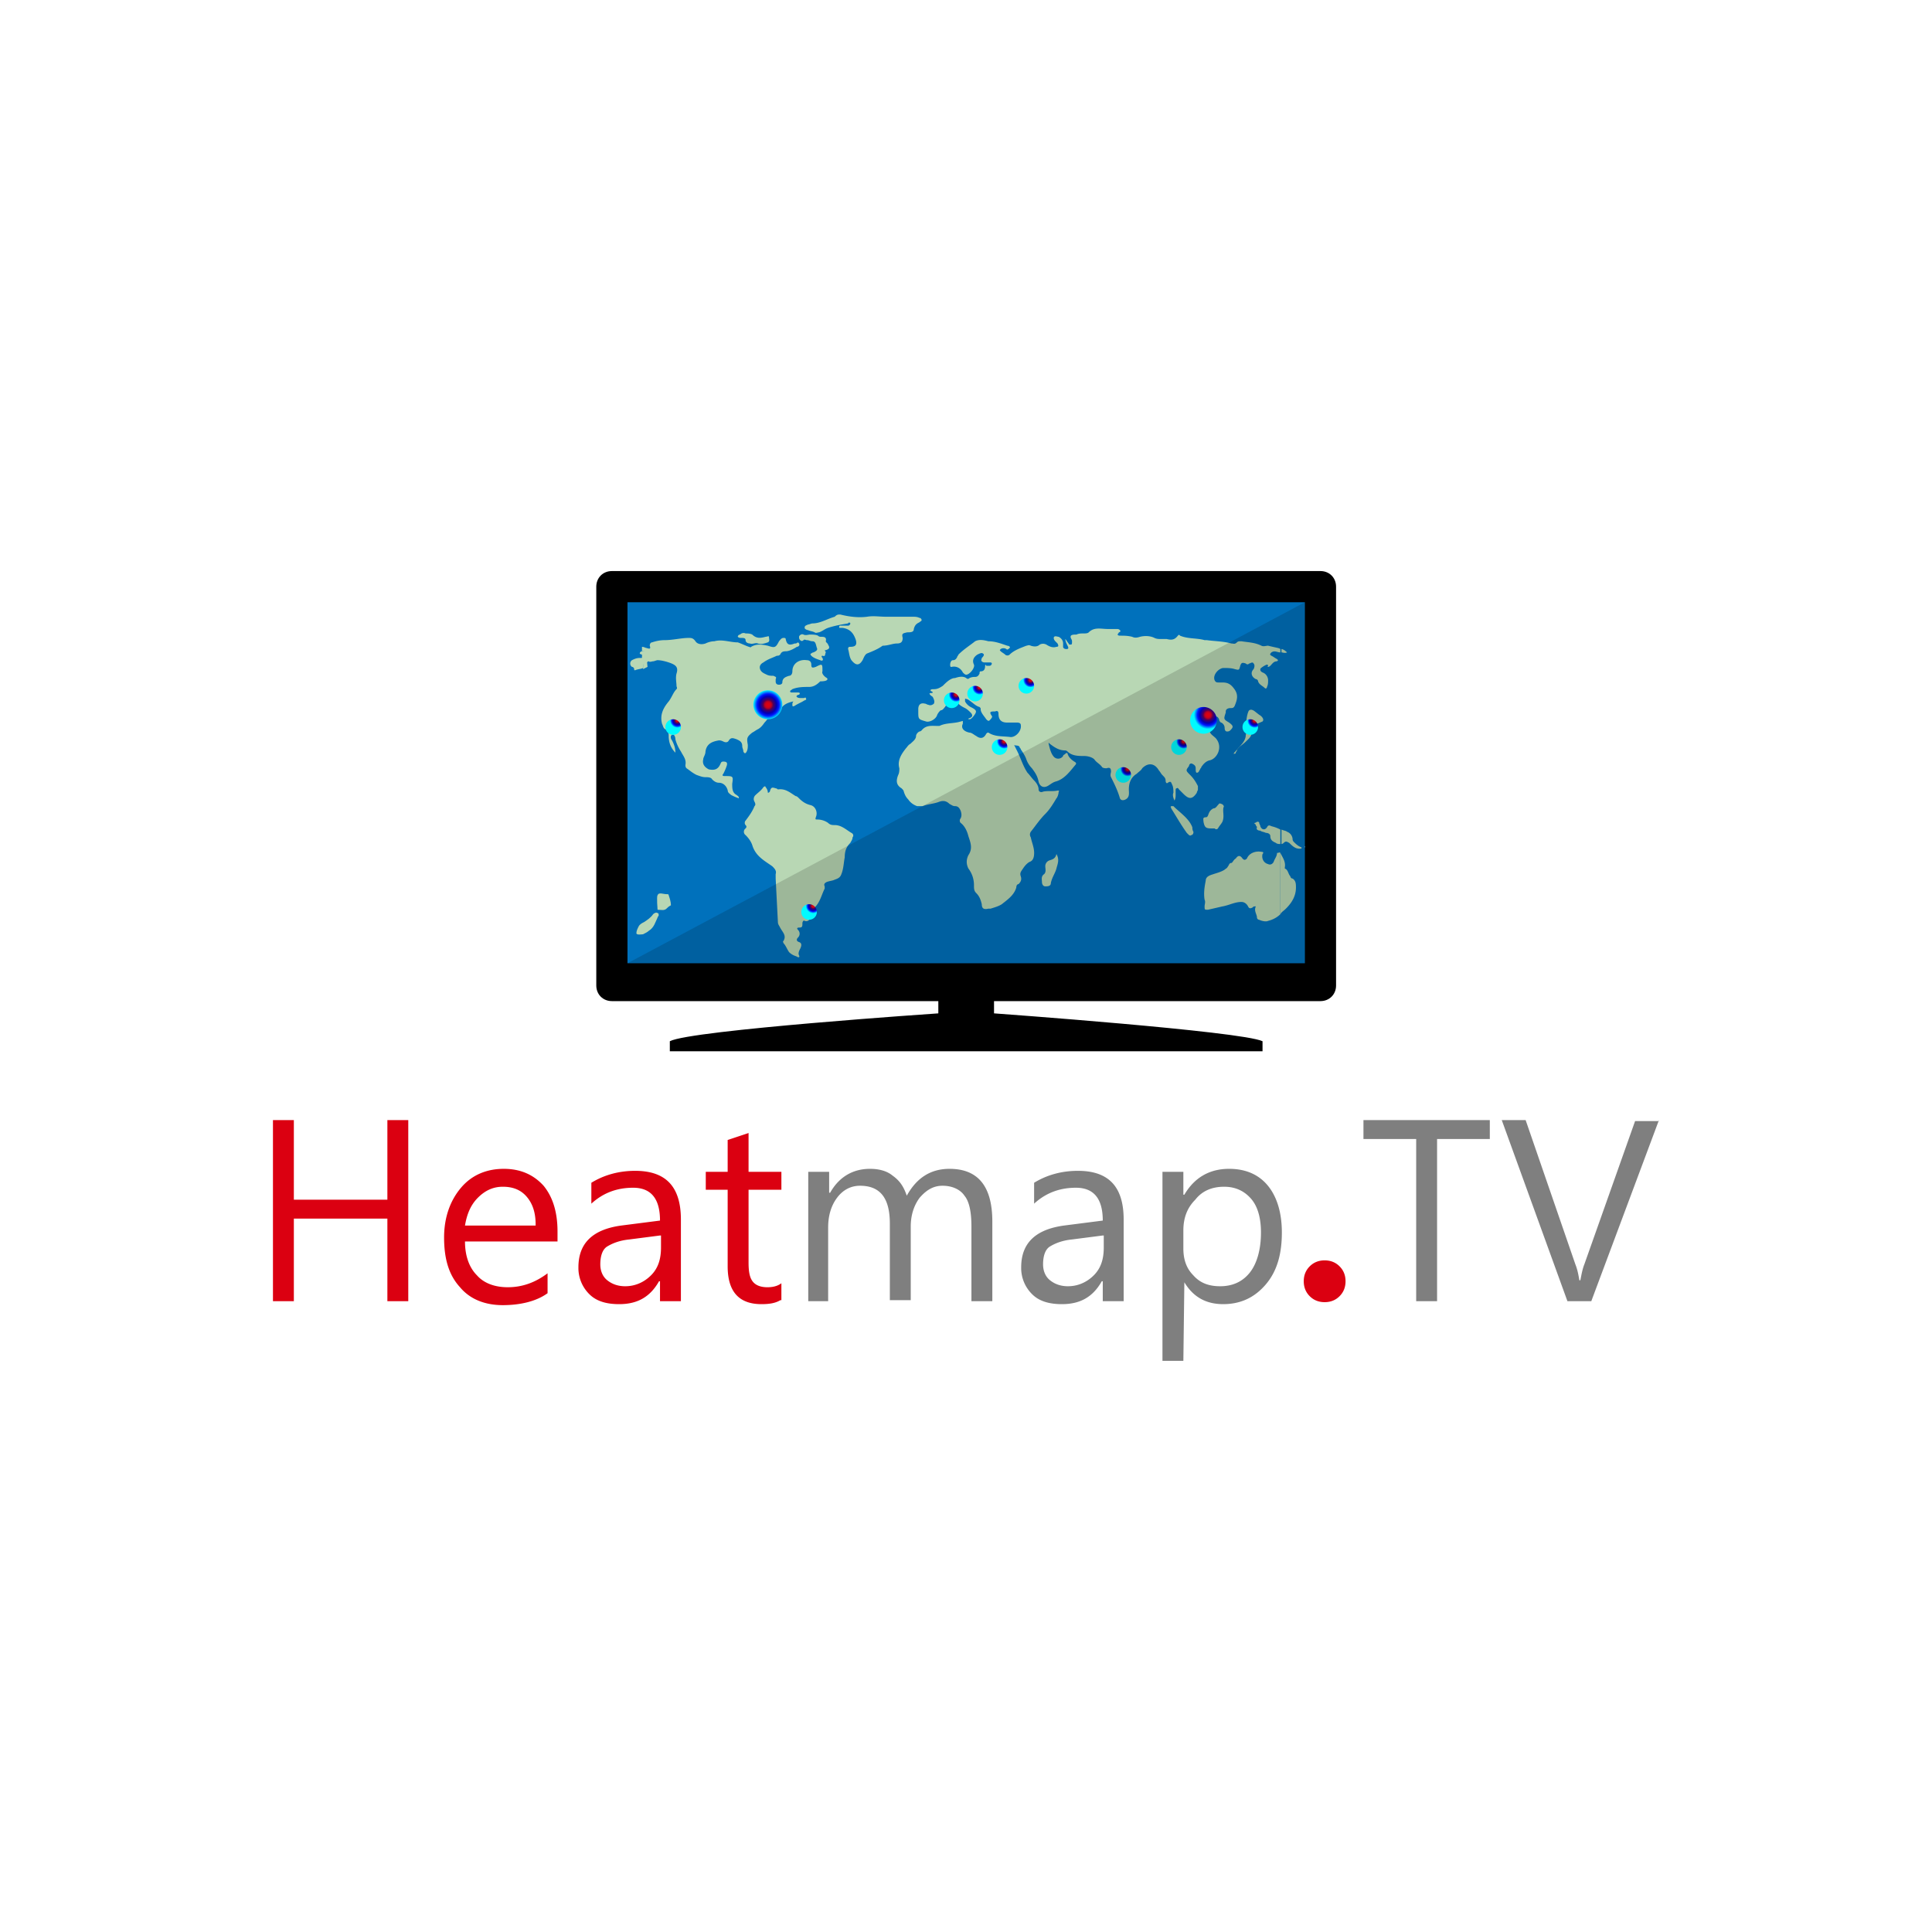 <svg xmlns="http://www.w3.org/2000/svg" viewBox="0 0 120 60" height="1em" width="1em">
  <radialGradient cx="92.152" cy="1332.497" r="1.313" gradientTransform="matrix(1,0,0,-1,0,1366)" gradientUnits="userSpaceOnUse">
    <stop offset=".035" stop-color="#db0011"/>
    <stop offset=".111" stop-color="#d80012"/>
    <stop offset=".162" stop-color="#cf0017"/>
    <stop offset=".207" stop-color="#c0001e"/>
    <stop offset=".247" stop-color="#aa0028"/>
    <stop offset=".285" stop-color="#8e0036"/>
    <stop offset=".321" stop-color="#6c0046"/>
    <stop offset=".339" stop-color="#570050"/>
    <stop offset=".58" stop-color="#0000b3"/>
    <stop offset=".748" stop-color="#0015ff"/>
    <stop offset="1" stop-color="#00faff"/>
  </radialGradient>
  <radialGradient cx="126.194" cy="1358.105" r=".657" gradientTransform="matrix(0.999,-0.055,-0.055,-0.999,59.683,1395.512)" gradientUnits="userSpaceOnUse">
    <stop offset=".035" stop-color="#db0011"/>
    <stop offset=".111" stop-color="#d80012"/>
    <stop offset=".162" stop-color="#cf0017"/>
    <stop offset=".207" stop-color="#c0001e"/>
    <stop offset=".247" stop-color="#aa0028"/>
    <stop offset=".285" stop-color="#8e0036"/>
    <stop offset=".321" stop-color="#6c0046"/>
    <stop offset=".339" stop-color="#570050"/>
    <stop offset=".58" stop-color="#0000b3"/>
    <stop offset=".748" stop-color="#0015ff"/>
    <stop offset="1" stop-color="#00faff"/>
  </radialGradient>
  <radialGradient cx="98.961" cy="1356.633" r=".657" gradientTransform="matrix(0.999,-0.055,-0.055,-0.999,59.683,1395.512)" gradientUnits="userSpaceOnUse">
    <stop offset=".035" stop-color="#db0011"/>
    <stop offset=".111" stop-color="#d80012"/>
    <stop offset=".162" stop-color="#cf0017"/>
    <stop offset=".207" stop-color="#c0001e"/>
    <stop offset=".247" stop-color="#aa0028"/>
    <stop offset=".285" stop-color="#8e0036"/>
    <stop offset=".321" stop-color="#6c0046"/>
    <stop offset=".339" stop-color="#570050"/>
    <stop offset=".58" stop-color="#0000b3"/>
    <stop offset=".748" stop-color="#0015ff"/>
    <stop offset="1" stop-color="#00faff"/>
  </radialGradient>
  <radialGradient cx="139.064" cy="1350.059" r=".657" gradientTransform="matrix(0.999,-0.055,-0.055,-0.999,59.683,1395.512)" gradientUnits="userSpaceOnUse">
    <stop offset=".035" stop-color="#db0011"/>
    <stop offset=".111" stop-color="#d80012"/>
    <stop offset=".162" stop-color="#cf0017"/>
    <stop offset=".207" stop-color="#c0001e"/>
    <stop offset=".247" stop-color="#aa0028"/>
    <stop offset=".285" stop-color="#8e0036"/>
    <stop offset=".321" stop-color="#6c0046"/>
    <stop offset=".339" stop-color="#570050"/>
    <stop offset=".58" stop-color="#0000b3"/>
    <stop offset=".748" stop-color="#0015ff"/>
    <stop offset="1" stop-color="#00faff"/>
  </radialGradient>
  <radialGradient cx="144.21" cy="1352.26" r=".657" gradientTransform="matrix(0.999,-0.055,-0.055,-0.999,59.683,1395.512)" gradientUnits="userSpaceOnUse">
    <stop offset=".035" stop-color="#db0011"/>
    <stop offset=".111" stop-color="#d80012"/>
    <stop offset=".162" stop-color="#cf0017"/>
    <stop offset=".207" stop-color="#c0001e"/>
    <stop offset=".247" stop-color="#aa0028"/>
    <stop offset=".285" stop-color="#8e0036"/>
    <stop offset=".321" stop-color="#6c0046"/>
    <stop offset=".339" stop-color="#570050"/>
    <stop offset=".58" stop-color="#0000b3"/>
    <stop offset=".748" stop-color="#0015ff"/>
    <stop offset="1" stop-color="#00faff"/>
  </radialGradient>
  <radialGradient cx="110.211" cy="1339.342" r=".657" gradientTransform="matrix(0.999,-0.055,-0.055,-0.999,59.683,1395.512)" gradientUnits="userSpaceOnUse">
    <stop offset=".035" stop-color="#db0011"/>
    <stop offset=".111" stop-color="#d80012"/>
    <stop offset=".162" stop-color="#cf0017"/>
    <stop offset=".207" stop-color="#c0001e"/>
    <stop offset=".247" stop-color="#aa0028"/>
    <stop offset=".285" stop-color="#8e0036"/>
    <stop offset=".321" stop-color="#6c0046"/>
    <stop offset=".339" stop-color="#570050"/>
    <stop offset=".58" stop-color="#0000b3"/>
    <stop offset=".748" stop-color="#0015ff"/>
    <stop offset="1" stop-color="#00faff"/>
  </radialGradient>
  <radialGradient cx="128.135" cy="1353.147" r=".657" gradientTransform="matrix(0.999,-0.055,-0.055,-0.999,59.683,1395.512)" gradientUnits="userSpaceOnUse">
    <stop offset=".035" stop-color="#db0011"/>
    <stop offset=".111" stop-color="#d80012"/>
    <stop offset=".162" stop-color="#cf0017"/>
    <stop offset=".207" stop-color="#c0001e"/>
    <stop offset=".247" stop-color="#aa0028"/>
    <stop offset=".285" stop-color="#8e0036"/>
    <stop offset=".321" stop-color="#6c0046"/>
    <stop offset=".339" stop-color="#570050"/>
    <stop offset=".58" stop-color="#0000b3"/>
    <stop offset=".748" stop-color="#0015ff"/>
    <stop offset="1" stop-color="#00faff"/>
  </radialGradient>
  <radialGradient cx="124.062" cy="1357.576" r=".657" gradientTransform="matrix(0.999,-0.055,-0.055,-0.999,59.683,1395.512)" gradientUnits="userSpaceOnUse">
    <stop offset=".035" stop-color="#db0011"/>
    <stop offset=".111" stop-color="#d80012"/>
    <stop offset=".162" stop-color="#cf0017"/>
    <stop offset=".207" stop-color="#c0001e"/>
    <stop offset=".247" stop-color="#aa0028"/>
    <stop offset=".285" stop-color="#8e0036"/>
    <stop offset=".321" stop-color="#6c0046"/>
    <stop offset=".339" stop-color="#570050"/>
    <stop offset=".58" stop-color="#0000b3"/>
    <stop offset=".748" stop-color="#0015ff"/>
    <stop offset="1" stop-color="#00faff"/>
  </radialGradient>
  <radialGradient cx="130.794" cy="1358.508" r=".657" gradientTransform="matrix(0.999,-0.055,-0.055,-0.999,59.683,1395.512)" gradientUnits="userSpaceOnUse">
    <stop offset=".035" stop-color="#db0011"/>
    <stop offset=".111" stop-color="#d80012"/>
    <stop offset=".162" stop-color="#cf0017"/>
    <stop offset=".207" stop-color="#c0001e"/>
    <stop offset=".247" stop-color="#aa0028"/>
    <stop offset=".285" stop-color="#8e0036"/>
    <stop offset=".321" stop-color="#6c0046"/>
    <stop offset=".339" stop-color="#570050"/>
    <stop offset=".58" stop-color="#0000b3"/>
    <stop offset=".748" stop-color="#0015ff"/>
    <stop offset="1" stop-color="#00faff"/>
  </radialGradient>
  <radialGradient cx="150.673" cy="1353.775" r=".657" gradientTransform="matrix(0.999,-0.055,-0.055,-0.999,59.683,1395.512)" gradientUnits="userSpaceOnUse">
    <stop offset=".035" stop-color="#db0011"/>
    <stop offset=".111" stop-color="#d80012"/>
    <stop offset=".162" stop-color="#cf0017"/>
    <stop offset=".207" stop-color="#c0001e"/>
    <stop offset=".247" stop-color="#aa0028"/>
    <stop offset=".285" stop-color="#8e0036"/>
    <stop offset=".321" stop-color="#6c0046"/>
    <stop offset=".339" stop-color="#570050"/>
    <stop offset=".58" stop-color="#0000b3"/>
    <stop offset=".748" stop-color="#0015ff"/>
    <stop offset="1" stop-color="#00faff"/>
  </radialGradient>
  <radialGradient cx="146.522" cy="1354.508" r="1.261" gradientTransform="matrix(0.999,-0.055,-0.055,-0.999,59.683,1395.512)" gradientUnits="userSpaceOnUse">
    <stop offset=".035" stop-color="#db0011"/>
    <stop offset=".111" stop-color="#d80012"/>
    <stop offset=".162" stop-color="#cf0017"/>
    <stop offset=".207" stop-color="#c0001e"/>
    <stop offset=".247" stop-color="#aa0028"/>
    <stop offset=".285" stop-color="#8e0036"/>
    <stop offset=".321" stop-color="#6c0046"/>
    <stop offset=".339" stop-color="#570050"/>
    <stop offset=".58" stop-color="#0000b3"/>
    <stop offset=".748" stop-color="#0015ff"/>
    <stop offset="1" stop-color="#00faff"/>
  </radialGradient>
  <radialGradient cx="306.22" cy="1332.497" r="1.313" gradientTransform="matrix(1,0,0,-1,0,1366)" gradientUnits="userSpaceOnUse">
    <stop offset=".035" stop-color="#db0011"/>
    <stop offset=".111" stop-color="#d80012"/>
    <stop offset=".162" stop-color="#cf0017"/>
    <stop offset=".207" stop-color="#c0001e"/>
    <stop offset=".247" stop-color="#aa0028"/>
    <stop offset=".285" stop-color="#8e0036"/>
    <stop offset=".321" stop-color="#6c0046"/>
    <stop offset=".339" stop-color="#570050"/>
    <stop offset=".58" stop-color="#0000b3"/>
    <stop offset=".748" stop-color="#0015ff"/>
    <stop offset="1" stop-color="#00faff"/>
  </radialGradient>
  <radialGradient cx="339.931" cy="1346.291" r=".657" gradientTransform="matrix(0.999,-0.055,-0.055,-0.999,59.683,1395.512)" gradientUnits="userSpaceOnUse">
    <stop offset=".035" stop-color="#db0011"/>
    <stop offset=".111" stop-color="#d80012"/>
    <stop offset=".162" stop-color="#cf0017"/>
    <stop offset=".207" stop-color="#c0001e"/>
    <stop offset=".247" stop-color="#aa0028"/>
    <stop offset=".285" stop-color="#8e0036"/>
    <stop offset=".321" stop-color="#6c0046"/>
    <stop offset=".339" stop-color="#570050"/>
    <stop offset=".58" stop-color="#0000b3"/>
    <stop offset=".748" stop-color="#0015ff"/>
    <stop offset="1" stop-color="#00faff"/>
  </radialGradient>
  <radialGradient cx="312.698" cy="1344.819" r=".657" gradientTransform="matrix(0.999,-0.055,-0.055,-0.999,59.683,1395.512)" gradientUnits="userSpaceOnUse">
    <stop offset=".035" stop-color="#db0011"/>
    <stop offset=".111" stop-color="#d80012"/>
    <stop offset=".162" stop-color="#cf0017"/>
    <stop offset=".207" stop-color="#c0001e"/>
    <stop offset=".247" stop-color="#aa0028"/>
    <stop offset=".285" stop-color="#8e0036"/>
    <stop offset=".321" stop-color="#6c0046"/>
    <stop offset=".339" stop-color="#570050"/>
    <stop offset=".58" stop-color="#0000b3"/>
    <stop offset=".748" stop-color="#0015ff"/>
    <stop offset="1" stop-color="#00faff"/>
  </radialGradient>
  <radialGradient cx="352.801" cy="1338.245" r=".657" gradientTransform="matrix(0.999,-0.055,-0.055,-0.999,59.683,1395.512)" gradientUnits="userSpaceOnUse">
    <stop offset=".035" stop-color="#db0011"/>
    <stop offset=".111" stop-color="#d80012"/>
    <stop offset=".162" stop-color="#cf0017"/>
    <stop offset=".207" stop-color="#c0001e"/>
    <stop offset=".247" stop-color="#aa0028"/>
    <stop offset=".285" stop-color="#8e0036"/>
    <stop offset=".321" stop-color="#6c0046"/>
    <stop offset=".339" stop-color="#570050"/>
    <stop offset=".58" stop-color="#0000b3"/>
    <stop offset=".748" stop-color="#0015ff"/>
    <stop offset="1" stop-color="#00faff"/>
  </radialGradient>
  <radialGradient cx="357.947" cy="1340.446" r=".657" gradientTransform="matrix(0.999,-0.055,-0.055,-0.999,59.683,1395.512)" gradientUnits="userSpaceOnUse">
    <stop offset=".035" stop-color="#db0011"/>
    <stop offset=".111" stop-color="#d80012"/>
    <stop offset=".162" stop-color="#cf0017"/>
    <stop offset=".207" stop-color="#c0001e"/>
    <stop offset=".247" stop-color="#aa0028"/>
    <stop offset=".285" stop-color="#8e0036"/>
    <stop offset=".321" stop-color="#6c0046"/>
    <stop offset=".339" stop-color="#570050"/>
    <stop offset=".58" stop-color="#0000b3"/>
    <stop offset=".748" stop-color="#0015ff"/>
    <stop offset="1" stop-color="#00faff"/>
  </radialGradient>
  <radialGradient cx="323.947" cy="1327.527" r=".657" gradientTransform="matrix(0.999,-0.055,-0.055,-0.999,59.683,1395.512)" gradientUnits="userSpaceOnUse">
    <stop offset=".035" stop-color="#db0011"/>
    <stop offset=".111" stop-color="#d80012"/>
    <stop offset=".162" stop-color="#cf0017"/>
    <stop offset=".207" stop-color="#c0001e"/>
    <stop offset=".247" stop-color="#aa0028"/>
    <stop offset=".285" stop-color="#8e0036"/>
    <stop offset=".321" stop-color="#6c0046"/>
    <stop offset=".339" stop-color="#570050"/>
    <stop offset=".58" stop-color="#0000b3"/>
    <stop offset=".748" stop-color="#0015ff"/>
    <stop offset="1" stop-color="#00faff"/>
  </radialGradient>
  <radialGradient cx="341.872" cy="1341.333" r=".657" gradientTransform="matrix(0.999,-0.055,-0.055,-0.999,59.683,1395.512)" gradientUnits="userSpaceOnUse">
    <stop offset=".035" stop-color="#db0011"/>
    <stop offset=".111" stop-color="#d80012"/>
    <stop offset=".162" stop-color="#cf0017"/>
    <stop offset=".207" stop-color="#c0001e"/>
    <stop offset=".247" stop-color="#aa0028"/>
    <stop offset=".285" stop-color="#8e0036"/>
    <stop offset=".321" stop-color="#6c0046"/>
    <stop offset=".339" stop-color="#570050"/>
    <stop offset=".58" stop-color="#0000b3"/>
    <stop offset=".748" stop-color="#0015ff"/>
    <stop offset="1" stop-color="#00faff"/>
  </radialGradient>
  <radialGradient cx="337.799" cy="1345.762" r=".657" gradientTransform="matrix(0.999,-0.055,-0.055,-0.999,59.683,1395.512)" gradientUnits="userSpaceOnUse">
    <stop offset=".035" stop-color="#db0011"/>
    <stop offset=".111" stop-color="#d80012"/>
    <stop offset=".162" stop-color="#cf0017"/>
    <stop offset=".207" stop-color="#c0001e"/>
    <stop offset=".247" stop-color="#aa0028"/>
    <stop offset=".285" stop-color="#8e0036"/>
    <stop offset=".321" stop-color="#6c0046"/>
    <stop offset=".339" stop-color="#570050"/>
    <stop offset=".58" stop-color="#0000b3"/>
    <stop offset=".748" stop-color="#0015ff"/>
    <stop offset="1" stop-color="#00faff"/>
  </radialGradient>
  <radialGradient cx="344.531" cy="1346.693" r=".657" gradientTransform="matrix(0.999,-0.055,-0.055,-0.999,59.683,1395.512)" gradientUnits="userSpaceOnUse">
    <stop offset=".035" stop-color="#db0011"/>
    <stop offset=".111" stop-color="#d80012"/>
    <stop offset=".162" stop-color="#cf0017"/>
    <stop offset=".207" stop-color="#c0001e"/>
    <stop offset=".247" stop-color="#aa0028"/>
    <stop offset=".285" stop-color="#8e0036"/>
    <stop offset=".321" stop-color="#6c0046"/>
    <stop offset=".339" stop-color="#570050"/>
    <stop offset=".58" stop-color="#0000b3"/>
    <stop offset=".748" stop-color="#0015ff"/>
    <stop offset="1" stop-color="#00faff"/>
  </radialGradient>
  <radialGradient cx="364.41" cy="1341.961" r=".657" gradientTransform="matrix(0.999,-0.055,-0.055,-0.999,59.683,1395.512)" gradientUnits="userSpaceOnUse">
    <stop offset=".035" stop-color="#db0011"/>
    <stop offset=".111" stop-color="#d80012"/>
    <stop offset=".162" stop-color="#cf0017"/>
    <stop offset=".207" stop-color="#c0001e"/>
    <stop offset=".247" stop-color="#aa0028"/>
    <stop offset=".285" stop-color="#8e0036"/>
    <stop offset=".321" stop-color="#6c0046"/>
    <stop offset=".339" stop-color="#570050"/>
    <stop offset=".58" stop-color="#0000b3"/>
    <stop offset=".748" stop-color="#0015ff"/>
    <stop offset="1" stop-color="#00faff"/>
  </radialGradient>
  <radialGradient cx="360.259" cy="1342.694" r="1.261" gradientTransform="matrix(0.999,-0.055,-0.055,-0.999,59.683,1395.512)" gradientUnits="userSpaceOnUse">
    <stop offset=".035" stop-color="#db0011"/>
    <stop offset=".111" stop-color="#d80012"/>
    <stop offset=".162" stop-color="#cf0017"/>
    <stop offset=".207" stop-color="#c0001e"/>
    <stop offset=".247" stop-color="#aa0028"/>
    <stop offset=".285" stop-color="#8e0036"/>
    <stop offset=".321" stop-color="#6c0046"/>
    <stop offset=".339" stop-color="#570050"/>
    <stop offset=".58" stop-color="#0000b3"/>
    <stop offset=".748" stop-color="#0015ff"/>
    <stop offset="1" stop-color="#00faff"/>
  </radialGradient>
  <radialGradient cx="99.186" cy="1214.971" r="1.313" gradientTransform="matrix(1,0,0,-1,0,1366)" gradientUnits="userSpaceOnUse">
    <stop offset=".035" stop-color="#db0011"/>
    <stop offset=".111" stop-color="#d80012"/>
    <stop offset=".162" stop-color="#cf0017"/>
    <stop offset=".207" stop-color="#c0001e"/>
    <stop offset=".247" stop-color="#aa0028"/>
    <stop offset=".285" stop-color="#8e0036"/>
    <stop offset=".321" stop-color="#6c0046"/>
    <stop offset=".339" stop-color="#570050"/>
    <stop offset=".58" stop-color="#0000b3"/>
    <stop offset=".748" stop-color="#0015ff"/>
    <stop offset="1" stop-color="#00faff"/>
  </radialGradient>
  <radialGradient cx="126.731" cy="1240.373" r=".657" gradientTransform="matrix(0.999,-0.055,-0.055,-0.999,59.683,1395.512)" gradientUnits="userSpaceOnUse">
    <stop offset=".035" stop-color="#db0011"/>
    <stop offset=".111" stop-color="#d80012"/>
    <stop offset=".162" stop-color="#cf0017"/>
    <stop offset=".207" stop-color="#c0001e"/>
    <stop offset=".247" stop-color="#aa0028"/>
    <stop offset=".285" stop-color="#8e0036"/>
    <stop offset=".321" stop-color="#6c0046"/>
    <stop offset=".339" stop-color="#570050"/>
    <stop offset=".58" stop-color="#0000b3"/>
    <stop offset=".748" stop-color="#0015ff"/>
    <stop offset="1" stop-color="#00faff"/>
  </radialGradient>
  <radialGradient cx="99.498" cy="1238.901" r=".657" gradientTransform="matrix(0.999,-0.055,-0.055,-0.999,59.683,1395.512)" gradientUnits="userSpaceOnUse">
    <stop offset=".035" stop-color="#db0011"/>
    <stop offset=".111" stop-color="#d80012"/>
    <stop offset=".162" stop-color="#cf0017"/>
    <stop offset=".207" stop-color="#c0001e"/>
    <stop offset=".247" stop-color="#aa0028"/>
    <stop offset=".285" stop-color="#8e0036"/>
    <stop offset=".321" stop-color="#6c0046"/>
    <stop offset=".339" stop-color="#570050"/>
    <stop offset=".58" stop-color="#0000b3"/>
    <stop offset=".748" stop-color="#0015ff"/>
    <stop offset="1" stop-color="#00faff"/>
  </radialGradient>
  <radialGradient cx="139.601" cy="1232.327" r=".657" gradientTransform="matrix(0.999,-0.055,-0.055,-0.999,59.683,1395.512)" gradientUnits="userSpaceOnUse">
    <stop offset=".035" stop-color="#db0011"/>
    <stop offset=".111" stop-color="#d80012"/>
    <stop offset=".162" stop-color="#cf0017"/>
    <stop offset=".207" stop-color="#c0001e"/>
    <stop offset=".247" stop-color="#aa0028"/>
    <stop offset=".285" stop-color="#8e0036"/>
    <stop offset=".321" stop-color="#6c0046"/>
    <stop offset=".339" stop-color="#570050"/>
    <stop offset=".58" stop-color="#0000b3"/>
    <stop offset=".748" stop-color="#0015ff"/>
    <stop offset="1" stop-color="#00faff"/>
  </radialGradient>
  <radialGradient cx="144.747" cy="1234.528" r=".657" gradientTransform="matrix(0.999,-0.055,-0.055,-0.999,59.683,1395.512)" gradientUnits="userSpaceOnUse">
    <stop offset=".035" stop-color="#db0011"/>
    <stop offset=".111" stop-color="#d80012"/>
    <stop offset=".162" stop-color="#cf0017"/>
    <stop offset=".207" stop-color="#c0001e"/>
    <stop offset=".247" stop-color="#aa0028"/>
    <stop offset=".285" stop-color="#8e0036"/>
    <stop offset=".321" stop-color="#6c0046"/>
    <stop offset=".339" stop-color="#570050"/>
    <stop offset=".58" stop-color="#0000b3"/>
    <stop offset=".748" stop-color="#0015ff"/>
    <stop offset="1" stop-color="#00faff"/>
  </radialGradient>
  <radialGradient cx="110.748" cy="1221.609" r=".657" gradientTransform="matrix(0.999,-0.055,-0.055,-0.999,59.683,1395.512)" gradientUnits="userSpaceOnUse">
    <stop offset=".035" stop-color="#db0011"/>
    <stop offset=".111" stop-color="#d80012"/>
    <stop offset=".162" stop-color="#cf0017"/>
    <stop offset=".207" stop-color="#c0001e"/>
    <stop offset=".247" stop-color="#aa0028"/>
    <stop offset=".285" stop-color="#8e0036"/>
    <stop offset=".321" stop-color="#6c0046"/>
    <stop offset=".339" stop-color="#570050"/>
    <stop offset=".58" stop-color="#0000b3"/>
    <stop offset=".748" stop-color="#0015ff"/>
    <stop offset="1" stop-color="#00faff"/>
  </radialGradient>
  <radialGradient cx="128.672" cy="1235.414" r=".657" gradientTransform="matrix(0.999,-0.055,-0.055,-0.999,59.683,1395.512)" gradientUnits="userSpaceOnUse">
    <stop offset=".035" stop-color="#db0011"/>
    <stop offset=".111" stop-color="#d80012"/>
    <stop offset=".162" stop-color="#cf0017"/>
    <stop offset=".207" stop-color="#c0001e"/>
    <stop offset=".247" stop-color="#aa0028"/>
    <stop offset=".285" stop-color="#8e0036"/>
    <stop offset=".321" stop-color="#6c0046"/>
    <stop offset=".339" stop-color="#570050"/>
    <stop offset=".58" stop-color="#0000b3"/>
    <stop offset=".748" stop-color="#0015ff"/>
    <stop offset="1" stop-color="#00faff"/>
  </radialGradient>
  <radialGradient cx="124.599" cy="1239.844" r=".657" gradientTransform="matrix(0.999,-0.055,-0.055,-0.999,59.683,1395.512)" gradientUnits="userSpaceOnUse">
    <stop offset=".035" stop-color="#db0011"/>
    <stop offset=".111" stop-color="#d80012"/>
    <stop offset=".162" stop-color="#cf0017"/>
    <stop offset=".207" stop-color="#c0001e"/>
    <stop offset=".247" stop-color="#aa0028"/>
    <stop offset=".285" stop-color="#8e0036"/>
    <stop offset=".321" stop-color="#6c0046"/>
    <stop offset=".339" stop-color="#570050"/>
    <stop offset=".58" stop-color="#0000b3"/>
    <stop offset=".748" stop-color="#0015ff"/>
    <stop offset="1" stop-color="#00faff"/>
  </radialGradient>
  <radialGradient cx="131.331" cy="1240.775" r=".657" gradientTransform="matrix(0.999,-0.055,-0.055,-0.999,59.683,1395.512)" gradientUnits="userSpaceOnUse">
    <stop offset=".035" stop-color="#db0011"/>
    <stop offset=".111" stop-color="#d80012"/>
    <stop offset=".162" stop-color="#cf0017"/>
    <stop offset=".207" stop-color="#c0001e"/>
    <stop offset=".247" stop-color="#aa0028"/>
    <stop offset=".285" stop-color="#8e0036"/>
    <stop offset=".321" stop-color="#6c0046"/>
    <stop offset=".339" stop-color="#570050"/>
    <stop offset=".58" stop-color="#0000b3"/>
    <stop offset=".748" stop-color="#0015ff"/>
    <stop offset="1" stop-color="#00faff"/>
  </radialGradient>
  <radialGradient cx="151.21" cy="1236.043" r=".657" gradientTransform="matrix(0.999,-0.055,-0.055,-0.999,59.683,1395.512)" gradientUnits="userSpaceOnUse">
    <stop offset=".035" stop-color="#db0011"/>
    <stop offset=".111" stop-color="#d80012"/>
    <stop offset=".162" stop-color="#cf0017"/>
    <stop offset=".207" stop-color="#c0001e"/>
    <stop offset=".247" stop-color="#aa0028"/>
    <stop offset=".285" stop-color="#8e0036"/>
    <stop offset=".321" stop-color="#6c0046"/>
    <stop offset=".339" stop-color="#570050"/>
    <stop offset=".58" stop-color="#0000b3"/>
    <stop offset=".748" stop-color="#0015ff"/>
    <stop offset="1" stop-color="#00faff"/>
  </radialGradient>
  <radialGradient cx="147.059" cy="1236.775" r="1.261" gradientTransform="matrix(0.999,-0.055,-0.055,-0.999,59.683,1395.512)" gradientUnits="userSpaceOnUse">
    <stop offset=".035" stop-color="#db0011"/>
    <stop offset=".111" stop-color="#d80012"/>
    <stop offset=".162" stop-color="#cf0017"/>
    <stop offset=".207" stop-color="#c0001e"/>
    <stop offset=".247" stop-color="#aa0028"/>
    <stop offset=".285" stop-color="#8e0036"/>
    <stop offset=".321" stop-color="#6c0046"/>
    <stop offset=".339" stop-color="#570050"/>
    <stop offset=".58" stop-color="#0000b3"/>
    <stop offset=".748" stop-color="#0015ff"/>
    <stop offset="1" stop-color="#00faff"/>
  </radialGradient>
  <radialGradient id="h" cx="312.32" cy="1210.393" r="1.313" gradientTransform="matrix(1,0,0,-1,-275.1,1211.2)" gradientUnits="userSpaceOnUse">
    <stop offset=".035" stop-color="#db0011"/>
    <stop offset=".111" stop-color="#d80012"/>
    <stop offset=".162" stop-color="#cf0017"/>
    <stop offset=".207" stop-color="#c0001e"/>
    <stop offset=".247" stop-color="#aa0028"/>
    <stop offset=".285" stop-color="#8e0036"/>
    <stop offset=".321" stop-color="#6c0046"/>
    <stop offset=".339" stop-color="#570050"/>
    <stop offset=".58" stop-color="#0000b3"/>
    <stop offset=".748" stop-color="#0015ff"/>
    <stop offset="1" stop-color="#00faff"/>
  </radialGradient>
  <radialGradient id="i" cx="339.282" cy="1224.04" r=".657" gradientTransform="matrix(0.999,-0.055,-0.055,-0.999,-215.417,1240.712)" gradientUnits="userSpaceOnUse">
    <stop offset=".035" stop-color="#db0011"/>
    <stop offset=".111" stop-color="#d80012"/>
    <stop offset=".162" stop-color="#cf0017"/>
    <stop offset=".207" stop-color="#c0001e"/>
    <stop offset=".247" stop-color="#aa0028"/>
    <stop offset=".285" stop-color="#8e0036"/>
    <stop offset=".321" stop-color="#6c0046"/>
    <stop offset=".339" stop-color="#570050"/>
    <stop offset=".58" stop-color="#0000b3"/>
    <stop offset=".748" stop-color="#0015ff"/>
    <stop offset="1" stop-color="#00faff"/>
  </radialGradient>
  <radialGradient id="j" cx="312.049" cy="1222.568" r=".657" gradientTransform="matrix(0.999,-0.055,-0.055,-0.999,-215.417,1240.712)" gradientUnits="userSpaceOnUse">
    <stop offset=".035" stop-color="#db0011"/>
    <stop offset=".111" stop-color="#d80012"/>
    <stop offset=".162" stop-color="#cf0017"/>
    <stop offset=".207" stop-color="#c0001e"/>
    <stop offset=".247" stop-color="#aa0028"/>
    <stop offset=".285" stop-color="#8e0036"/>
    <stop offset=".321" stop-color="#6c0046"/>
    <stop offset=".339" stop-color="#570050"/>
    <stop offset=".58" stop-color="#0000b3"/>
    <stop offset=".748" stop-color="#0015ff"/>
    <stop offset="1" stop-color="#00faff"/>
  </radialGradient>
  <radialGradient id="k" cx="352.152" cy="1215.993" r=".657" gradientTransform="matrix(0.999,-0.055,-0.055,-0.999,-215.417,1240.712)" gradientUnits="userSpaceOnUse">
    <stop offset=".035" stop-color="#db0011"/>
    <stop offset=".111" stop-color="#d80012"/>
    <stop offset=".162" stop-color="#cf0017"/>
    <stop offset=".207" stop-color="#c0001e"/>
    <stop offset=".247" stop-color="#aa0028"/>
    <stop offset=".285" stop-color="#8e0036"/>
    <stop offset=".321" stop-color="#6c0046"/>
    <stop offset=".339" stop-color="#570050"/>
    <stop offset=".58" stop-color="#0000b3"/>
    <stop offset=".748" stop-color="#0015ff"/>
    <stop offset="1" stop-color="#00faff"/>
  </radialGradient>
  <radialGradient id="l" cx="357.298" cy="1218.194" r=".657" gradientTransform="matrix(0.999,-0.055,-0.055,-0.999,-215.417,1240.712)" gradientUnits="userSpaceOnUse">
    <stop offset=".035" stop-color="#db0011"/>
    <stop offset=".111" stop-color="#d80012"/>
    <stop offset=".162" stop-color="#cf0017"/>
    <stop offset=".207" stop-color="#c0001e"/>
    <stop offset=".247" stop-color="#aa0028"/>
    <stop offset=".285" stop-color="#8e0036"/>
    <stop offset=".321" stop-color="#6c0046"/>
    <stop offset=".339" stop-color="#570050"/>
    <stop offset=".58" stop-color="#0000b3"/>
    <stop offset=".748" stop-color="#0015ff"/>
    <stop offset="1" stop-color="#00faff"/>
  </radialGradient>
  <radialGradient id="m" cx="323.299" cy="1205.276" r=".657" gradientTransform="matrix(0.999,-0.055,-0.055,-0.999,-215.417,1240.712)" gradientUnits="userSpaceOnUse">
    <stop offset=".035" stop-color="#db0011"/>
    <stop offset=".111" stop-color="#d80012"/>
    <stop offset=".162" stop-color="#cf0017"/>
    <stop offset=".207" stop-color="#c0001e"/>
    <stop offset=".247" stop-color="#aa0028"/>
    <stop offset=".285" stop-color="#8e0036"/>
    <stop offset=".321" stop-color="#6c0046"/>
    <stop offset=".339" stop-color="#570050"/>
    <stop offset=".58" stop-color="#0000b3"/>
    <stop offset=".748" stop-color="#0015ff"/>
    <stop offset="1" stop-color="#00faff"/>
  </radialGradient>
  <radialGradient id="n" cx="341.223" cy="1219.081" r=".657" gradientTransform="matrix(0.999,-0.055,-0.055,-0.999,-215.417,1240.712)" gradientUnits="userSpaceOnUse">
    <stop offset=".035" stop-color="#db0011"/>
    <stop offset=".111" stop-color="#d80012"/>
    <stop offset=".162" stop-color="#cf0017"/>
    <stop offset=".207" stop-color="#c0001e"/>
    <stop offset=".247" stop-color="#aa0028"/>
    <stop offset=".285" stop-color="#8e0036"/>
    <stop offset=".321" stop-color="#6c0046"/>
    <stop offset=".339" stop-color="#570050"/>
    <stop offset=".58" stop-color="#0000b3"/>
    <stop offset=".748" stop-color="#0015ff"/>
    <stop offset="1" stop-color="#00faff"/>
  </radialGradient>
  <radialGradient id="o" cx="337.15" cy="1223.511" r=".657" gradientTransform="matrix(0.999,-0.055,-0.055,-0.999,-215.417,1240.712)" gradientUnits="userSpaceOnUse">
    <stop offset=".035" stop-color="#db0011"/>
    <stop offset=".111" stop-color="#d80012"/>
    <stop offset=".162" stop-color="#cf0017"/>
    <stop offset=".207" stop-color="#c0001e"/>
    <stop offset=".247" stop-color="#aa0028"/>
    <stop offset=".285" stop-color="#8e0036"/>
    <stop offset=".321" stop-color="#6c0046"/>
    <stop offset=".339" stop-color="#570050"/>
    <stop offset=".58" stop-color="#0000b3"/>
    <stop offset=".748" stop-color="#0015ff"/>
    <stop offset="1" stop-color="#00faff"/>
  </radialGradient>
  <radialGradient id="p" cx="343.883" cy="1224.442" r=".657" gradientTransform="matrix(0.999,-0.055,-0.055,-0.999,-215.417,1240.712)" gradientUnits="userSpaceOnUse">
    <stop offset=".035" stop-color="#db0011"/>
    <stop offset=".111" stop-color="#d80012"/>
    <stop offset=".162" stop-color="#cf0017"/>
    <stop offset=".207" stop-color="#c0001e"/>
    <stop offset=".247" stop-color="#aa0028"/>
    <stop offset=".285" stop-color="#8e0036"/>
    <stop offset=".321" stop-color="#6c0046"/>
    <stop offset=".339" stop-color="#570050"/>
    <stop offset=".58" stop-color="#0000b3"/>
    <stop offset=".748" stop-color="#0015ff"/>
    <stop offset="1" stop-color="#00faff"/>
  </radialGradient>
  <radialGradient id="q" cx="363.761" cy="1219.71" r=".657" gradientTransform="matrix(0.999,-0.055,-0.055,-0.999,-215.417,1240.712)" gradientUnits="userSpaceOnUse">
    <stop offset=".035" stop-color="#db0011"/>
    <stop offset=".111" stop-color="#d80012"/>
    <stop offset=".162" stop-color="#cf0017"/>
    <stop offset=".207" stop-color="#c0001e"/>
    <stop offset=".247" stop-color="#aa0028"/>
    <stop offset=".285" stop-color="#8e0036"/>
    <stop offset=".321" stop-color="#6c0046"/>
    <stop offset=".339" stop-color="#570050"/>
    <stop offset=".58" stop-color="#0000b3"/>
    <stop offset=".748" stop-color="#0015ff"/>
    <stop offset="1" stop-color="#00faff"/>
  </radialGradient>
  <radialGradient id="r" cx="359.61" cy="1220.442" r="1.261" gradientTransform="matrix(0.999,-0.055,-0.055,-0.999,-215.417,1240.712)" gradientUnits="userSpaceOnUse">
    <stop offset=".035" stop-color="#db0011"/>
    <stop offset=".111" stop-color="#d80012"/>
    <stop offset=".162" stop-color="#cf0017"/>
    <stop offset=".207" stop-color="#c0001e"/>
    <stop offset=".247" stop-color="#aa0028"/>
    <stop offset=".285" stop-color="#8e0036"/>
    <stop offset=".321" stop-color="#6c0046"/>
    <stop offset=".339" stop-color="#570050"/>
    <stop offset=".58" stop-color="#0000b3"/>
    <stop offset=".748" stop-color="#0015ff"/>
    <stop offset="1" stop-color="#00faff"/>
  </radialGradient>
  <g transform="translate(0 -1.328)">
    <g transform="matrix(.692 0 0 .692 21.951 14.548)">
      <path d="M57.5 28.5v-9.9h-5v9.9S30.3 30 28.4 31v.9h53.2V31c-1.9-.9-24.1-2.5-24.1-2.5z"/>
      <path d="M84.1-4c-.2.1-.4 0-.5 0v-.3c.2 0 .3.1.5.3zm0 23c-.2.2-.4.3-.5.5V14c.2.4.5.8.4 1.3v.1c.3.1.3.5.5.7 0 .1.1.2.2.2.3.1.3.4.4.7-.1.9-.5 1.5-1 2zm1.3-5.4c-.5.1-.8-.2-1.1-.5-.2-.1-.3-.2-.5 0-.1.1-.2.1-.2.1v-1.3c.2.1.4.1.5.2.3.1.5.4.5.7 0 .1.1.2.1.2.2.2.4.4.7.5zm1.4-24.8H23.2c-.8 0-1.4.6-1.4 1.4V26c0 .8.6 1.4 1.4 1.4h63.6c.8 0 1.4-.6 1.4-1.4V-9.8c0-.8-.6-1.4-1.4-1.4zm-60.5 7h.2v.4h-.1c-.1 0-.2 0-.3-.1 0-.2.1-.2.2-.3zm-.7 1.7c0-.1-.1-.1-.2-.2-.3-.1-.3-.4 0-.6.2-.2.4-.3.7-.2.1 0 .3 0 .4-.1v1c-.2.1-.5.1-.7.2-.1 0-.2 0-.2-.1z"/>
      <path d="M26.4-8.4h57.1V24H26.4z" fill="none" stroke="#000" stroke-miterlimit="10"/>
      <path d="M24.6-8.4h60.8V24H24.6z" fill="#0071bc"/>
      <g fill="#b8d7b4">
        <path d="M43.7-7.3c.8.2 1.6.3 2.4.2.6-.1 1.1 0 1.7 0h2.4c.2 0 .4 0 .6.1.1 0 .2.1.2.2s-.1.1-.2.2c-.2.1-.4.2-.5.6 0 .3-.3.3-.6.3-.4.1-.5.1-.4.5 0 .3-.1.5-.5.5s-.8.2-1.3.2c-.4.3-.9.5-1.4.7-.2.1-.3.4-.4.6-.3.5-.6.5-1 0-.2-.3-.2-.7-.3-1 0-.2.1-.2.2-.2.5 0 .6-.2.5-.6-.2-.6-.5-1-1.2-1.1h-.2c-.1 0-.1 0-.1-.1s.1-.1.1-.1h.7c.1 0 .2-.1.2-.2s-.2-.1-.2 0c-.6.1-1.2.2-1.8.4-.3.1-.5.3-.8.4-.1 0-.3.1-.4 0-.2-.1-.4-.1-.6-.2-.1 0-.3-.1-.3-.2 0-.2.1-.2.3-.3.1 0 .3-.1.4-.1.7 0 1.3-.4 2-.6.2-.2.3-.2.5-.2zm41.4 20.9v.1c-.5.1-.8-.2-1.1-.5-.2-.1-.3-.2-.5 0-.1.1-.2.1-.2.1V12c.2.1.4.1.5.2.3.1.5.4.5.7 0 .1.1.2.1.2.2.2.4.4.7.5zM83.2 12v1.3c-.1 0-.3 0-.4-.1-.2-.1-.5-.2-.5-.6 0-.2-.2-.3-.4-.3-.2-.1-.4-.1-.5-.2-.2 0-.4-.1-.3-.3 0-.1-.1-.1-.1-.2s-.2-.1-.1-.2c0 0 .1 0 .2-.1.1 0 .2 0 .2.1s.1.2.1.3c.1.3.4.4.6.1.1-.2.2-.2.4-.1.4.1.6.2.8.3zm.6-15.9c-.2.1-.4 0-.5 0v-.3c.1 0 .3.1.5.3zm-.6-.3v.3c-.3 0-.5-.2-.8 0-.1.1-.2.2 0 .3s.3.2.5.3l.1.1-.1.1c-.3 0-.4.2-.6.4 0 0-.1.1-.2.1s0-.1 0-.1 0-.1-.1-.1-.6.3-.6.4 0 .2.2.3c.3.1.5.4.5.7 0 .2 0 .4-.1.6 0 .1-.1.2-.2.1-.2-.2-.5-.3-.6-.6 0-.1-.1-.2-.2-.2-.4-.2-.5-.6-.2-.9.1-.2.1-.4 0-.5-.1-.2-.3 0-.4 0-.1.1-.2.1-.3 0-.3-.1-.4-.1-.5.2-.1.4-.1.4-.5.3-.3-.1-.7-.1-1-.1-.4 0-1 .6-.8 1.1.1.2.2.2.4.2h.3c.4 0 .7.1 1 .5.5.6.3 1.1.1 1.6-.1.2-.2.2-.4.2s-.4.1-.4.3v.1c-.2.6-.2.6.3.9.4.3.4.4.1.7-.1.1-.2.1-.3.1s-.2-.1-.2-.3a.55.55 0 0 0-.3-.5c-.1 0-.2-.2-.2-.3-.1-.2-.2-.3-.4-.2s-.3 0-.4-.1c-.1-.3-.2-.3-.4-.1l-.1.1c-.1.2-.4.3-.3.6.1.2.4 0 .6.1.1 0 .2-.1.3 0 0 .1 0 .2-.1.3a.45.45 0 0 0 0 .5c.1.2.3.3.5.5.7.8.1 1.9-.6 2-.3.1-.5.3-.7.6 0 .1-.1.1-.1.2-.1.1-.1.3-.3.3-.1 0-.1-.2-.1-.4s-.1-.3-.3-.4-.3.1-.3.2c-.3.4-.3.4.1.8.3.3.5.6.7 1v.3c0 .1-.1.2-.1.3-.4.6-.7.6-1.2.1l-.4-.4s-.1-.2-.2-.1c-.1 0-.1.1-.1.2v.4c0 .1 0 .3-.1.5-.1-.2-.2-.5-.1-.7 0-.2 0-.5-.1-.7s-.1-.4-.4-.2c-.1.1-.2 0-.2-.2s-.1-.3-.3-.5c-.1-.1-.2-.3-.3-.4-.4-.7-1-.7-1.5-.2-.1.2-.3.3-.5.5-.5.3-.7.8-.7 1.4 0 .3.1.7-.3.9-.2.1-.4.1-.5-.1-.2-.7-.5-1.3-.8-1.9-.1-.2 0-.4 0-.5 0-.3-.1-.4-.4-.3-.1 0-.3 0-.4-.1-.2-.3-.5-.4-.7-.7-.2-.2-.6-.3-.9-.3-.5 0-1.1 0-1.5-.4 0 0-.1-.1-.2-.1-.6 0-1-.3-1.4-.6l-.1-.1v.1c.1.4.2.9.5 1.2a.53.53 0 0 0 .8-.1c0-.1.1-.1.2-.2s.2-.1.2 0c.1.3.3.5.6.7.2.1.2.2.1.3-.5.6-1 1.3-1.8 1.5-.3.1-.5.3-.7.4-.4.2-.7 0-.8-.4-.1-.5-.3-.8-.6-1.2-.2-.2-.4-.5-.5-.8s-.3-.6-.5-.9c0-.1-.1-.1-.1-.2-.1-.2-.4-.1-.5-.2l.3.6c.3.6.5 1.3.9 1.9.2.2.4.5.6.7s.4.5.4.8c0 .2.2.3.4.2.4-.1.9 0 1.3-.1.1 0 .2 0 .1.1 0 .2-.1.5-.2.6-.3.5-.6 1-1 1.4-.5.5-.9 1.1-1.3 1.6a.45.45 0 0 0 0 .5c.1.5.3.9.3 1.4 0 .4-.1.7-.4.8-.2.1-.4.3-.6.6s-.3.4-.2.7 0 .5-.2.7c-.1 0-.2.1-.2.3-.2.7-.8 1.1-1.3 1.5-.3.2-.7.3-1 .4H57c-.4.1-.6 0-.6-.4-.1-.4-.2-.7-.5-1-.2-.2-.2-.4-.2-.7 0-.6-.2-1.1-.5-1.5-.2-.4-.2-.8 0-1.2.4-.6.2-1.1 0-1.7-.1-.4-.3-.9-.7-1.2-.1-.1-.1-.3 0-.4.1-.2.1-.4 0-.7-.1-.2-.2-.4-.5-.4-.2 0-.3-.1-.5-.2-.3-.3-.6-.3-.9-.2-.5.2-1 .2-1.5.4h-.5c-.3-.1-.6-.3-.8-.6-.2-.2-.3-.4-.4-.7 0-.1-.1-.2-.2-.3-.5-.3-.5-.7-.3-1.2.1-.2.1-.4.1-.6-.2-.7.2-1.3.6-1.8.1-.1.2-.3.4-.4.2-.2.5-.4.5-.7 0-.1.1-.3.3-.4 0 0 .1 0 .2-.1.4-.5.9-.4 1.5-.4h.1c.6-.3 1.3-.2 1.9-.4.1 0 .2-.1.2 0v.2c-.2.4.1.7.6.8.2 0 .4.2.6.3.4.3.7.2.9-.2.1-.1.1-.1.2-.1.6.4 1.3.3 2 .4.5 0 1-.6.9-1.1 0-.1-.1-.2-.3-.2h-.9c-.5 0-.8-.2-.8-.8 0-.2-.1-.3-.3-.2h-.1c-.4 0-.4.1-.2.4.1.1-.1.3-.2.4s-.2 0-.3-.1c-.2-.3-.5-.6-.5-.9 0-.1 0-.1-.1-.2-.4-.1-.7-.5-1.1-.7-.1 0-.2-.1-.2 0v.2c.1.2.3.4.5.5.6.3.6.4.2.9-.2.2-.2.2-.4.2 0-.1.1-.1.1-.1.3-.1.3-.3.1-.5-.1-.1-.3-.3-.5-.4s-.4-.2-.6-.4c-.1-.1-.3-.2-.4 0s-.2.1-.3.1c-.2-.1-.4 0-.5.2-.1.1-.2.3-.4.3-.1.1-.2.2-.3.4-.1.4-.7.7-1 .6-.7-.2-.7-.2-.7-.9v-.2c0-.4.2-.6.6-.5.1 0 .2.1.3.1.2.1.4 0 .5-.1.1-.2 0-.4-.1-.6-.1-.1-.2-.1-.3-.3.1-.1.2 0 .3-.1 0-.1-.2-.1-.2-.2s.2-.1.3-.1c.3 0 .5-.1.8-.3.3-.3.7-.7 1.1-.7.3-.1.7-.2 1 0 .1.1.2.1.3 0 .2-.1.4-.1.5-.1.2 0 .3-.1.4-.3 0-.1 0-.2.1-.2.3 0 .4-.2.4-.5 0-.1.1-.1.1 0h.3c.1 0 .2-.1.2-.2s-.1-.1-.2-.1h-.4c-.1 0-.2 0-.3-.1s0-.2 0-.3c.1-.1.3-.3.1-.4-.1-.1-.3 0-.5.1-.3.2-.5.5-.3.9.1.3-.4.9-.7.9-.1 0-.2-.1-.3-.2-.2-.4-.6-.6-1-.5h-.1c-.1-.2 0-.6.2-.6s.3-.1.4-.3c0-.1.1-.1.1-.2.5-.5 1-.8 1.5-1.2.4-.2.8-.1 1.2 0 .6 0 1.1.2 1.7.4.1 0 .3.1.2.2s-.2.2-.3.1a.45.45 0 0 0-.5 0c-.1.1-.1.1 0 .2s.3.2.4.3.3.1.4 0c.4-.4 1-.6 1.5-.8.1 0 .2-.1.4 0 .3.1.6.1.8-.1.2-.1.4-.1.6 0 .3.2.6.3.9.2.2 0 .2-.1.1-.3l-.2-.2c-.1-.1-.2-.3-.1-.4s.3 0 .4 0c.2.1.4.3.4.6v.3c0 .1.1.2.3.2s.2-.1.1-.3-.2-.4-.2-.6c.1.1.2.3.3.4 0 .1.1.1.2.1s.1-.1.1-.3-.2-.3-.1-.5c.1-.1.3-.1.5-.1.2-.1.4-.1.6-.1s.4 0 .5-.1c.5-.5 1.1-.3 1.7-.3h.8c.1 0 .2 0 .3.1s0 .2-.1.2c0 .1-.1.1-.1.2s.2.1.2.1c.4 0 .7 0 1.1.1.2.1.4.1.7 0 .4-.1.9-.1 1.3.1.2.1.4.1.6.1h.5c.4.1.7.1 1-.3.1-.1.1-.1.2 0 .7.3 1.5.2 2.2.4h.2c.7.1 1.5.1 2.2.3.2 0 .3.1.5-.1.1-.1.2-.1.4-.1.6.1 1.2.1 1.8.4.2.1.4 0 .6 0 .8.2 1 .2 1.1.3zm-57.1.1v.4H26c-.1 0-.2 0-.3-.1 0-.1.1-.2.2-.2s.2-.1.2-.1zm-.4.7c-.3 0-.5.1-.7.2a.37.37 0 0 0 0 .6c.1 0 .2.1.2.2s0 .1.1.1c.2-.1.5-.1.7-.2v-1c0 .1-.1.1-.3.1z"/>
        <path d="M42.5-1.6c-.2-.1-.5-.4-.4-.6 0-.7 0-.7-.6-.4-.3.1-.4.1-.4-.2s-.2-.4-.4-.4c-.7-.1-1.3.3-1.3 1 0 .2-.1.4-.3.4-.3.1-.6.2-.6.6 0 .1-.1.2-.3.2s-.3-.1-.3-.3v-.2c.1-.2 0-.2-.2-.3-.2 0-.4 0-.6-.1s-.5-.2-.6-.5.1-.5.3-.6c.4-.3.8-.4 1.2-.6.1 0 .2 0 .3-.1.1-.2.2-.3.5-.3s.7-.2 1-.4c.1 0 .3-.1.2-.3s-.2 0-.3 0h-.1c-.5.2-.7.1-.8-.4 0-.1-.1-.1-.2-.1-.2 0-.3.2-.4.3-.3.6-.4.6-1 .4-.5-.1-1-.2-1.5.1-.1.1-.1 0-.2 0-.3-.1-.7-.3-1-.4-.7 0-1.4-.3-2.1-.1-.3 0-.6.1-.8.2-.3.1-.7.1-.9-.2s-.4-.3-.6-.3c-.7 0-1.4.2-2.2.2-.4 0-.8.1-1.1.2-.1 0-.2.1-.2.3.1.3 0 .3-.3.2-.1 0-.2-.1-.4-.1v.4c.1 0 .1-.1.2 0-.1.1-.1.2-.2.2v1a.76.76 0 0 0 .4-.2c.1 0 .1-.1.2-.1.1.1.3 0 .4 0s.3-.1.4-.1c.3 0 .7.1 1 .2.6.2.9.4.7 1-.1.4 0 .8 0 1.1 0 .1.1.2 0 .3-.3.3-.4.7-.7 1.1-.5.6-.8 1.2-.6 2 .1.2.1.4.3.5s.3.3.3.6c0 .6.2 1.1.6 1.5 0-.4-.1-.7-.3-1.1-.1-.1-.2-.4 0-.5s.3.2.3.4c.1.4.3.8.5 1.1.2.4.5.7.4 1.2 0 .1 0 .2.1.3.3.2.5.4.9.6.3.1.5.2.8.2.2 0 .5 0 .6.2.2.2.4.3.6.3.4 0 .7.3.8.7 0 .2.2.3.3.4.2.1.4.2.7.3 0-.2-.1-.2-.2-.3-.4-.2-.4-.6-.4-1 .1-.7.1-.7-.7-.7-.2 0-.2-.1-.1-.2.1-.2.2-.4.3-.7s0-.4-.3-.4c-.2 0-.2.1-.3.3-.2.4-.5.5-1 .4-.4-.2-.6-.5-.5-.9 0-.2.2-.4.2-.7.1-.7.6-.9 1.2-1 .1 0 .2 0 .4.1s.4.1.5-.1c.2-.3.4-.2.7-.1.2.1.5.2.5.6 0 .2.1.3.1.5.1.2.2.2.3 0s.1-.4.1-.6c-.1-.6-.1-.7.4-1.1.2-.1.3-.2.5-.3s.4-.3.6-.6c.4-.4.6-1 1.3-1 0 0 .1 0 .1-.1.2-.5.7-.7 1.2-.8-.1.1-.1.2-.1.3s0 .2.2.1c.3-.2.6-.3.9-.5.1 0 .2-.1.1-.2 0-.1-.1 0-.2 0h-.2c-.1 0-.3 0-.4-.1s.1-.2.2-.2c.1-.1.1-.2-.1-.2h-.5c-.1 0-.2 0-.2-.1s.1-.1.2-.2c.5-.2 1-.2 1.5-.2.4 0 .7-.2 1-.5.7 0 .7-.2.6-.3zm-1.8 20.8c0 .2.1.3.3.3.2.1.2.3.1.4-.2.2-.3.4-.6.3-.1-.1-.2.1-.2.2 0 .3 0 .4-.3.4-.2 0-.2.1-.1.2.2.2.2.5 0 .7-.1.1-.2.3.1.4s.2.4.1.6-.2.4-.1.6-.1.2-.2.1c-.3-.1-.5-.2-.7-.4-.2-.3-.3-.6-.5-.8 0-.1-.1-.1 0-.2.3-.5-.1-.8-.3-1.2-.1-.2-.2-.3-.2-.5l-.2-3.9V16c.1-.3-.1-.5-.3-.7-.7-.5-1.5-.9-1.8-1.9-.1-.3-.3-.6-.6-.9a.37.37 0 0 1 0-.6c.1-.1.1-.2 0-.3s-.1-.3 0-.4c.3-.4.6-.8.8-1.3.1-.1.1-.2 0-.4a.47.47 0 0 1 .1-.6c.2-.2.5-.4.7-.7.1-.1.2-.1.2 0 .1.1.2.3.2.5.1 0 .2-.1.2-.2.1-.3.2-.3.5-.2.1 0 .2.1.2.1.7-.1 1.1.3 1.6.6.1 0 .2.1.3.2.3.3.6.5 1 .6.5.1.7.7.5 1.1 0 .1-.1.2.1.2a1.69 1.69 0 0 1 1 .3c.2.2.4.2.6.2.6 0 1 .4 1.5.7.2.1.2.3.1.4 0 .2-.1.3-.2.5-.4.4-.5.8-.5 1.3-.1.5-.1 1-.3 1.5-.1.3-.3.4-.6.5-.2.1-.4.1-.7.2-.2.1-.3.2-.2.4v.2c-.3.6-.4 1.2-.9 1.7 0 .3-.1.3-.7.2zm43.9-2c0 .8-.4 1.4-.9 1.9-.2.2-.4.3-.5.5v-5.5c.2.4.5.8.4 1.3v.1c.3.1.3.5.5.7 0 .1.1.2.2.2.3.2.3.5.3.8z"/>
        <path d="M83.2 14.1v5.5c-.3.3-.7.5-1.1.6-.2.1-.6 0-.8-.1-.1 0-.2-.1-.2-.2 0-.3-.3-.6-.1-1-.2 0-.2 0-.3.1-.2.1-.3.1-.4-.1s-.3-.4-.6-.4c-.6 0-1.1.3-1.7.4l-1.3.3c-.3 0-.3 0-.3-.3 0-.2.1-.4 0-.6-.1-.6 0-1.2.1-1.7 0-.4.4-.5.7-.6s.7-.2 1-.4c.1-.1.2-.1.3-.3.1-.1.1-.3.3-.3.1 0 .2-.3.4-.4.2-.3.4-.3.6 0 .1.1.2.2.4 0 .2-.5.8-.7 1.3-.6.2 0 .2.1.1.2-.1.4.1.8.5.9.2.1.4 0 .5-.2.1-.3.3-.5.3-.8.2 0 .2-.1.3 0 0-.1 0 0 0 0zM42.1-3.6c-.1 0-.1.1 0 .2.1.2 0 .3-.2.2-.3-.1-.6-.2-.8-.4-.1-.1-.1-.2 0-.2 0 0 .1-.1.2-.1.2-.1.4-.2.3-.4-.1-.3-.1-.6-.4-.6-.2 0-.3-.1-.5-.1-.1 0-.2-.1-.3 0s-.2.1-.3 0-.1-.2-.1-.3.2-.3.4-.2.4 0 .6 0 .5 0 .7.1c.1.1.2.1.3.1.2 0 .5 0 .4.4 0 .1.2.2.2.3.2.3.1.4-.2.5-.2 0 0 .1 0 .2-.1.2 0 .4-.3.3zm35.2 15.5H77c-.5 0-.6-.1-.7-.6 0-.2-.1-.4.2-.4.2 0 .2-.2.3-.4a.78.78 0 0 1 .4-.4c.2 0 .3-.2.4-.3s.1-.2.3-.1c.1 0 .3.2.2.3-.1.4.1.8-.1 1.3-.1.2-.3.4-.4.6-.1.1-.2.1-.3 0zm-14.2 2.3c.3.5.1.9 0 1.3s-.4.8-.5 1.3c0 .3-.3.3-.5.3s-.3-.2-.3-.4-.1-.5.2-.7c.2-.2.1-.5.1-.7a.55.55 0 0 1 .3-.5c.2-.1.6-.1.7-.6zM35.2-5.6c.2 0 .4 0 .6.1.4.4.8.3 1.2.2.1 0 .3-.1.3 0 0 .2.1.4-.1.5-.3.1-.6.2-.9.1-.2-.1-.5.1-.7 0-.2 0-.4-.1-.4-.3s-.2-.2-.4-.2c-.1 0-.2 0-.3-.1 0-.1.1-.2.2-.2.1-.1.3-.2.5-.1zm40.2 17.8c0 .2-.1.3-.2.3-.1.1-.2 0-.3-.1l-.1-.1c-.5-.7-.9-1.4-1.4-2.2 0-.1-.1-.1 0-.2h.2c.6.6 1.4 1.1 1.7 1.9 0 .3.1.4.1.4z"/>
      </g>
      <circle cx="37.2" cy=".8" r="1.3" fill="url(#h)"/>
      <circle cx="55.8" cy="-.2" r=".7" fill="url(#i)"/>
      <circle cx="28.7" cy="2.8" r=".7" fill="url(#j)"/>
      <circle cx="69.1" cy="7.1" r=".7" fill="url(#k)"/>
      <circle cx="74.1" cy="4.6" r=".7" fill="url(#l)"/>
      <path d="M26.1-3.4l.2-.2.1 1-.4.2v-.9zm.1-.3h-.1v-.4h.1zm53.9 6.5c0 .2.1.4 0 .7 0 .5-.4.9-.7 1.2-.1.2-.3.3-.4.5.1 0 .2 0 .2-.1s.1-.1.1-.2c.1-.3.5-.5.7-.7s.6-.5.6-.8c0-.2-.1-.4.1-.6l.2-.2c.2-.1.5-.2.7-.3.2-.2-.1-.5-.3-.6-.3-.2-.6-.6-.9-.4-.2.2-.3 1.2-.3 1.5z" fill="#b8d7b4"/>
      <path d="M24.6 24L85.4-8.4V24z" opacity=".15" enable-background="new "/>
      <path d="M27.3 19.9c0-.1.1-.1.1-.2s0-.2-.1-.2c-.1-.1-.3 0-.4.1-.2.3-.5.5-.8.7-.2.1-.4.2-.5.4s-.2.4-.2.6.5.1.6.1c.2-.1.4-.2.5-.3.5-.3.6-.8.8-1.2zm0-.7c.3 0 .6.1.8-.1.1-.1.2-.2.4-.3 0-.3-.1-.6-.2-.9 0 0 0-.1-.1-.1h-.1c-.3 0-.7-.2-.8.1-.1.1 0 1.3 0 1.3z" fill="#b8d7b4"/>
      <circle cx="40.9" cy="19.4" r=".7" fill="url(#m)"/>
      <circle cx="58" cy="4.6" r=".7" fill="url(#n)"/>
      <circle cx="53.7" cy=".4" r=".7" fill="url(#o)"/>
      <circle cx="60.4" cy="-.9" r=".7" fill="url(#p)"/>
      <circle cx="80.5" cy="2.8" r=".7" fill="url(#q)"/>
      <circle cx="76.3" cy="2.2" r="1.2" fill="url(#r)"/>
    </g>
    <g transform="matrix(.618 0 0 .618 21.218 14.386)">
      <path d="M6.7 61.1H4.6v-8.3h-9.4v8.3h-2.1V42.9h2.1v8h9.4v-8h2.1zm14.9-6h-9.2c0 1.4.4 2.6 1.2 3.4.7.8 1.8 1.2 3.1 1.2 1.5 0 2.8-.5 4-1.4v2c-1.1.8-2.7 1.2-4.5 1.2s-3.3-.6-4.3-1.8c-1.1-1.2-1.6-2.8-1.6-5 0-2 .6-3.7 1.7-5s2.6-1.9 4.3-1.9 3 .6 4 1.7c.9 1.1 1.4 2.6 1.4 4.6v1zm-2.1-1.7c0-1.2-.3-2.1-.9-2.8s-1.4-1-2.4-1-1.8.4-2.5 1.1-1.1 1.6-1.3 2.8h7.1zm14.6 7.7H32v-2h-.1c-.9 1.6-2.2 2.3-4 2.3-1.3 0-2.3-.3-3-1a3.69 3.69 0 0 1-1.1-2.7c0-2.4 1.4-3.8 4.3-4.2L32 53c0-2.2-.9-3.3-2.7-3.3-1.6 0-3 .5-4.2 1.6v-2.1c1.3-.8 2.8-1.2 4.4-1.2 3.1 0 4.6 1.6 4.6 4.9zM32 54.5l-3.1.4c-1 .1-1.7.4-2.2.7s-.7 1-.7 1.8c0 .6.2 1.2.7 1.6s1.1.6 1.8.6c1 0 1.9-.4 2.6-1.1s1-1.6 1-2.8v-1.2zM44.1 61c-.5.3-1.1.4-1.9.4-2.3 0-3.4-1.3-3.4-3.8v-7.7h-2.2v-1.8h2.2v-3.2l2.1-.7v3.9h3.3v1.8h-3.3v7.3c0 .9.1 1.5.4 1.9s.8.6 1.5.6c.5 0 1-.1 1.4-.4V61zm54.7.2c-.6 0-1.1-.2-1.5-.6s-.6-.9-.6-1.5.2-1.1.6-1.5.9-.6 1.5-.6 1.1.2 1.5.6.6.9.6 1.5-.2 1.1-.6 1.5-.9.6-1.5.6z" fill="#db0011"/>
      <path d="M65.4 61.1h-2.1v-7.5c0-1.4-.2-2.5-.7-3.1-.4-.6-1.2-1-2.2-1-.9 0-1.6.4-2.3 1.2-.6.8-.9 1.8-.9 2.9V61h-2.1v-7.7c0-2.6-1-3.8-3-3.8-.9 0-1.7.4-2.3 1.2s-.9 1.8-.9 3v7.4h-2v-13H49v2.1h.1c.9-1.6 2.3-2.4 4-2.4.9 0 1.7.2 2.3.7.7.5 1.1 1.1 1.4 2 1-1.8 2.4-2.7 4.3-2.7 2.9 0 4.3 1.8 4.3 5.3zm13.2 0h-2.1v-2h-.1c-.9 1.6-2.2 2.3-4 2.3-1.3 0-2.3-.3-3-1a3.69 3.69 0 0 1-1.1-2.7c0-2.4 1.4-3.8 4.3-4.2l3.9-.5c0-2.2-.9-3.3-2.7-3.3-1.6 0-3 .5-4.2 1.6v-2.1c1.3-.8 2.8-1.2 4.4-1.2 3.1 0 4.6 1.6 4.6 4.9zm-2.1-6.6l-3.1.4c-1 .1-1.7.4-2.2.7s-.7 1-.7 1.8c0 .6.2 1.2.7 1.6s1.1.6 1.8.6c1 0 1.9-.4 2.6-1.1s1-1.6 1-2.8v-1.2zm8.2 4.7l-.1 7.9h-2.1v-19h2.1v2.3h.1c1-1.7 2.5-2.6 4.5-2.6 1.7 0 3 .6 3.9 1.7s1.4 2.7 1.4 4.7c0 2.2-.5 3.9-1.6 5.2s-2.5 2-4.3 2c-1.7 0-3-.7-3.9-2.2zm-.1-5.2v1.8c0 1.1.3 2 1 2.7.7.8 1.6 1.1 2.7 1.1 1.3 0 2.3-.5 3-1.4s1.1-2.3 1.1-4c0-1.4-.3-2.6-1-3.4s-1.6-1.2-2.7-1.2c-1.2 0-2.2.4-2.9 1.3-.8.8-1.2 1.8-1.2 3.1zm30.8-9.2h-5.3v16.3H108V44.8h-5.3v-1.9h12.7zm17-1.9l-6.8 18.2h-2.4l-6.6-18.2h2.4l5 14.5c.2.5.3 1 .4 1.6h.1c.1-.5.2-1.1.4-1.6L130 43h2.4z" opacity=".5"/>
    </g>
  </g>
  <radialGradient cx="101.912" cy="1088.541" r="1.313" gradientTransform="matrix(1,0,0,-1,0,1366)" gradientUnits="userSpaceOnUse">
    <stop offset=".035" stop-color="#db0011"/>
    <stop offset=".111" stop-color="#d80012"/>
    <stop offset=".162" stop-color="#cf0017"/>
    <stop offset=".207" stop-color="#c0001e"/>
    <stop offset=".247" stop-color="#aa0028"/>
    <stop offset=".285" stop-color="#8e0036"/>
    <stop offset=".321" stop-color="#6c0046"/>
    <stop offset=".339" stop-color="#570050"/>
    <stop offset=".58" stop-color="#0000b3"/>
    <stop offset=".748" stop-color="#0015ff"/>
    <stop offset="1" stop-color="#00faff"/>
  </radialGradient>
  <radialGradient cx="122.476" cy="1113.988" r=".657" gradientTransform="matrix(0.999,-0.055,-0.055,-0.999,59.683,1395.512)" gradientUnits="userSpaceOnUse">
    <stop offset=".035" stop-color="#db0011"/>
    <stop offset=".111" stop-color="#d80012"/>
    <stop offset=".162" stop-color="#cf0017"/>
    <stop offset=".207" stop-color="#c0001e"/>
    <stop offset=".247" stop-color="#aa0028"/>
    <stop offset=".285" stop-color="#8e0036"/>
    <stop offset=".321" stop-color="#6c0046"/>
    <stop offset=".339" stop-color="#570050"/>
    <stop offset=".58" stop-color="#0000b3"/>
    <stop offset=".748" stop-color="#0015ff"/>
    <stop offset="1" stop-color="#00faff"/>
  </radialGradient>
  <radialGradient cx="95.243" cy="1112.516" r=".657" gradientTransform="matrix(0.999,-0.055,-0.055,-0.999,59.683,1395.512)" gradientUnits="userSpaceOnUse">
    <stop offset=".035" stop-color="#db0011"/>
    <stop offset=".111" stop-color="#d80012"/>
    <stop offset=".162" stop-color="#cf0017"/>
    <stop offset=".207" stop-color="#c0001e"/>
    <stop offset=".247" stop-color="#aa0028"/>
    <stop offset=".285" stop-color="#8e0036"/>
    <stop offset=".321" stop-color="#6c0046"/>
    <stop offset=".339" stop-color="#570050"/>
    <stop offset=".58" stop-color="#0000b3"/>
    <stop offset=".748" stop-color="#0015ff"/>
    <stop offset="1" stop-color="#00faff"/>
  </radialGradient>
  <radialGradient cx="135.346" cy="1105.942" r=".657" gradientTransform="matrix(0.999,-0.055,-0.055,-0.999,59.683,1395.512)" gradientUnits="userSpaceOnUse">
    <stop offset=".035" stop-color="#db0011"/>
    <stop offset=".111" stop-color="#d80012"/>
    <stop offset=".162" stop-color="#cf0017"/>
    <stop offset=".207" stop-color="#c0001e"/>
    <stop offset=".247" stop-color="#aa0028"/>
    <stop offset=".285" stop-color="#8e0036"/>
    <stop offset=".321" stop-color="#6c0046"/>
    <stop offset=".339" stop-color="#570050"/>
    <stop offset=".58" stop-color="#0000b3"/>
    <stop offset=".748" stop-color="#0015ff"/>
    <stop offset="1" stop-color="#00faff"/>
  </radialGradient>
  <radialGradient cx="140.492" cy="1108.143" r=".657" gradientTransform="matrix(0.999,-0.055,-0.055,-0.999,59.683,1395.512)" gradientUnits="userSpaceOnUse">
    <stop offset=".035" stop-color="#db0011"/>
    <stop offset=".111" stop-color="#d80012"/>
    <stop offset=".162" stop-color="#cf0017"/>
    <stop offset=".207" stop-color="#c0001e"/>
    <stop offset=".247" stop-color="#aa0028"/>
    <stop offset=".285" stop-color="#8e0036"/>
    <stop offset=".321" stop-color="#6c0046"/>
    <stop offset=".339" stop-color="#570050"/>
    <stop offset=".58" stop-color="#0000b3"/>
    <stop offset=".748" stop-color="#0015ff"/>
    <stop offset="1" stop-color="#00faff"/>
  </radialGradient>
  <radialGradient cx="106.492" cy="1095.225" r=".657" gradientTransform="matrix(0.999,-0.055,-0.055,-0.999,59.683,1395.512)" gradientUnits="userSpaceOnUse">
    <stop offset=".035" stop-color="#db0011"/>
    <stop offset=".111" stop-color="#d80012"/>
    <stop offset=".162" stop-color="#cf0017"/>
    <stop offset=".207" stop-color="#c0001e"/>
    <stop offset=".247" stop-color="#aa0028"/>
    <stop offset=".285" stop-color="#8e0036"/>
    <stop offset=".321" stop-color="#6c0046"/>
    <stop offset=".339" stop-color="#570050"/>
    <stop offset=".58" stop-color="#0000b3"/>
    <stop offset=".748" stop-color="#0015ff"/>
    <stop offset="1" stop-color="#00faff"/>
  </radialGradient>
  <radialGradient cx="124.417" cy="1109.03" r=".657" gradientTransform="matrix(0.999,-0.055,-0.055,-0.999,59.683,1395.512)" gradientUnits="userSpaceOnUse">
    <stop offset=".035" stop-color="#db0011"/>
    <stop offset=".111" stop-color="#d80012"/>
    <stop offset=".162" stop-color="#cf0017"/>
    <stop offset=".207" stop-color="#c0001e"/>
    <stop offset=".247" stop-color="#aa0028"/>
    <stop offset=".285" stop-color="#8e0036"/>
    <stop offset=".321" stop-color="#6c0046"/>
    <stop offset=".339" stop-color="#570050"/>
    <stop offset=".58" stop-color="#0000b3"/>
    <stop offset=".748" stop-color="#0015ff"/>
    <stop offset="1" stop-color="#00faff"/>
  </radialGradient>
  <radialGradient cx="120.343" cy="1113.459" r=".657" gradientTransform="matrix(0.999,-0.055,-0.055,-0.999,59.683,1395.512)" gradientUnits="userSpaceOnUse">
    <stop offset=".035" stop-color="#db0011"/>
    <stop offset=".111" stop-color="#d80012"/>
    <stop offset=".162" stop-color="#cf0017"/>
    <stop offset=".207" stop-color="#c0001e"/>
    <stop offset=".247" stop-color="#aa0028"/>
    <stop offset=".285" stop-color="#8e0036"/>
    <stop offset=".321" stop-color="#6c0046"/>
    <stop offset=".339" stop-color="#570050"/>
    <stop offset=".58" stop-color="#0000b3"/>
    <stop offset=".748" stop-color="#0015ff"/>
    <stop offset="1" stop-color="#00faff"/>
  </radialGradient>
  <radialGradient cx="127.076" cy="1114.391" r=".657" gradientTransform="matrix(0.999,-0.055,-0.055,-0.999,59.683,1395.512)" gradientUnits="userSpaceOnUse">
    <stop offset=".035" stop-color="#db0011"/>
    <stop offset=".111" stop-color="#d80012"/>
    <stop offset=".162" stop-color="#cf0017"/>
    <stop offset=".207" stop-color="#c0001e"/>
    <stop offset=".247" stop-color="#aa0028"/>
    <stop offset=".285" stop-color="#8e0036"/>
    <stop offset=".321" stop-color="#6c0046"/>
    <stop offset=".339" stop-color="#570050"/>
    <stop offset=".58" stop-color="#0000b3"/>
    <stop offset=".748" stop-color="#0015ff"/>
    <stop offset="1" stop-color="#00faff"/>
  </radialGradient>
  <radialGradient cx="146.955" cy="1109.658" r=".657" gradientTransform="matrix(0.999,-0.055,-0.055,-0.999,59.683,1395.512)" gradientUnits="userSpaceOnUse">
    <stop offset=".035" stop-color="#db0011"/>
    <stop offset=".111" stop-color="#d80012"/>
    <stop offset=".162" stop-color="#cf0017"/>
    <stop offset=".207" stop-color="#c0001e"/>
    <stop offset=".247" stop-color="#aa0028"/>
    <stop offset=".285" stop-color="#8e0036"/>
    <stop offset=".321" stop-color="#6c0046"/>
    <stop offset=".339" stop-color="#570050"/>
    <stop offset=".58" stop-color="#0000b3"/>
    <stop offset=".748" stop-color="#0015ff"/>
    <stop offset="1" stop-color="#00faff"/>
  </radialGradient>
  <radialGradient cx="142.803" cy="1110.391" r="1.261" gradientTransform="matrix(0.999,-0.055,-0.055,-0.999,59.683,1395.512)" gradientUnits="userSpaceOnUse">
    <stop offset=".035" stop-color="#db0011"/>
    <stop offset=".111" stop-color="#d80012"/>
    <stop offset=".162" stop-color="#cf0017"/>
    <stop offset=".207" stop-color="#c0001e"/>
    <stop offset=".247" stop-color="#aa0028"/>
    <stop offset=".285" stop-color="#8e0036"/>
    <stop offset=".321" stop-color="#6c0046"/>
    <stop offset=".339" stop-color="#570050"/>
    <stop offset=".58" stop-color="#0000b3"/>
    <stop offset=".748" stop-color="#0015ff"/>
    <stop offset="1" stop-color="#00faff"/>
  </radialGradient>
  <radialGradient cx="317.695" cy="1088.541" r="1.313" gradientTransform="matrix(1,0,0,-1,0,1366)" gradientUnits="userSpaceOnUse">
    <stop offset=".035" stop-color="#db0011"/>
    <stop offset=".111" stop-color="#d80012"/>
    <stop offset=".162" stop-color="#cf0017"/>
    <stop offset=".207" stop-color="#c0001e"/>
    <stop offset=".247" stop-color="#aa0028"/>
    <stop offset=".285" stop-color="#8e0036"/>
    <stop offset=".321" stop-color="#6c0046"/>
    <stop offset=".339" stop-color="#570050"/>
    <stop offset=".58" stop-color="#0000b3"/>
    <stop offset=".748" stop-color="#0015ff"/>
    <stop offset="1" stop-color="#00faff"/>
  </radialGradient>
  <radialGradient cx="337.924" cy="1102.079" r=".657" gradientTransform="matrix(0.999,-0.055,-0.055,-0.999,59.683,1395.512)" gradientUnits="userSpaceOnUse">
    <stop offset=".035" stop-color="#db0011"/>
    <stop offset=".111" stop-color="#d80012"/>
    <stop offset=".162" stop-color="#cf0017"/>
    <stop offset=".207" stop-color="#c0001e"/>
    <stop offset=".247" stop-color="#aa0028"/>
    <stop offset=".285" stop-color="#8e0036"/>
    <stop offset=".321" stop-color="#6c0046"/>
    <stop offset=".339" stop-color="#570050"/>
    <stop offset=".58" stop-color="#0000b3"/>
    <stop offset=".748" stop-color="#0015ff"/>
    <stop offset="1" stop-color="#00faff"/>
  </radialGradient>
  <radialGradient cx="310.691" cy="1100.607" r=".657" gradientTransform="matrix(0.999,-0.055,-0.055,-0.999,59.683,1395.512)" gradientUnits="userSpaceOnUse">
    <stop offset=".035" stop-color="#db0011"/>
    <stop offset=".111" stop-color="#d80012"/>
    <stop offset=".162" stop-color="#cf0017"/>
    <stop offset=".207" stop-color="#c0001e"/>
    <stop offset=".247" stop-color="#aa0028"/>
    <stop offset=".285" stop-color="#8e0036"/>
    <stop offset=".321" stop-color="#6c0046"/>
    <stop offset=".339" stop-color="#570050"/>
    <stop offset=".58" stop-color="#0000b3"/>
    <stop offset=".748" stop-color="#0015ff"/>
    <stop offset="1" stop-color="#00faff"/>
  </radialGradient>
  <radialGradient cx="350.794" cy="1094.033" r=".657" gradientTransform="matrix(0.999,-0.055,-0.055,-0.999,59.683,1395.512)" gradientUnits="userSpaceOnUse">
    <stop offset=".035" stop-color="#db0011"/>
    <stop offset=".111" stop-color="#d80012"/>
    <stop offset=".162" stop-color="#cf0017"/>
    <stop offset=".207" stop-color="#c0001e"/>
    <stop offset=".247" stop-color="#aa0028"/>
    <stop offset=".285" stop-color="#8e0036"/>
    <stop offset=".321" stop-color="#6c0046"/>
    <stop offset=".339" stop-color="#570050"/>
    <stop offset=".58" stop-color="#0000b3"/>
    <stop offset=".748" stop-color="#0015ff"/>
    <stop offset="1" stop-color="#00faff"/>
  </radialGradient>
  <radialGradient cx="355.94" cy="1096.234" r=".657" gradientTransform="matrix(0.999,-0.055,-0.055,-0.999,59.683,1395.512)" gradientUnits="userSpaceOnUse">
    <stop offset=".035" stop-color="#db0011"/>
    <stop offset=".111" stop-color="#d80012"/>
    <stop offset=".162" stop-color="#cf0017"/>
    <stop offset=".207" stop-color="#c0001e"/>
    <stop offset=".247" stop-color="#aa0028"/>
    <stop offset=".285" stop-color="#8e0036"/>
    <stop offset=".321" stop-color="#6c0046"/>
    <stop offset=".339" stop-color="#570050"/>
    <stop offset=".58" stop-color="#0000b3"/>
    <stop offset=".748" stop-color="#0015ff"/>
    <stop offset="1" stop-color="#00faff"/>
  </radialGradient>
  <radialGradient cx="321.94" cy="1083.316" r=".657" gradientTransform="matrix(0.999,-0.055,-0.055,-0.999,59.683,1395.512)" gradientUnits="userSpaceOnUse">
    <stop offset=".035" stop-color="#db0011"/>
    <stop offset=".111" stop-color="#d80012"/>
    <stop offset=".162" stop-color="#cf0017"/>
    <stop offset=".207" stop-color="#c0001e"/>
    <stop offset=".247" stop-color="#aa0028"/>
    <stop offset=".285" stop-color="#8e0036"/>
    <stop offset=".321" stop-color="#6c0046"/>
    <stop offset=".339" stop-color="#570050"/>
    <stop offset=".58" stop-color="#0000b3"/>
    <stop offset=".748" stop-color="#0015ff"/>
    <stop offset="1" stop-color="#00faff"/>
  </radialGradient>
  <radialGradient cx="339.865" cy="1097.121" r=".657" gradientTransform="matrix(0.999,-0.055,-0.055,-0.999,59.683,1395.512)" gradientUnits="userSpaceOnUse">
    <stop offset=".035" stop-color="#db0011"/>
    <stop offset=".111" stop-color="#d80012"/>
    <stop offset=".162" stop-color="#cf0017"/>
    <stop offset=".207" stop-color="#c0001e"/>
    <stop offset=".247" stop-color="#aa0028"/>
    <stop offset=".285" stop-color="#8e0036"/>
    <stop offset=".321" stop-color="#6c0046"/>
    <stop offset=".339" stop-color="#570050"/>
    <stop offset=".58" stop-color="#0000b3"/>
    <stop offset=".748" stop-color="#0015ff"/>
    <stop offset="1" stop-color="#00faff"/>
  </radialGradient>
  <radialGradient cx="335.792" cy="1101.55" r=".657" gradientTransform="matrix(0.999,-0.055,-0.055,-0.999,59.683,1395.512)" gradientUnits="userSpaceOnUse">
    <stop offset=".035" stop-color="#db0011"/>
    <stop offset=".111" stop-color="#d80012"/>
    <stop offset=".162" stop-color="#cf0017"/>
    <stop offset=".207" stop-color="#c0001e"/>
    <stop offset=".247" stop-color="#aa0028"/>
    <stop offset=".285" stop-color="#8e0036"/>
    <stop offset=".321" stop-color="#6c0046"/>
    <stop offset=".339" stop-color="#570050"/>
    <stop offset=".58" stop-color="#0000b3"/>
    <stop offset=".748" stop-color="#0015ff"/>
    <stop offset="1" stop-color="#00faff"/>
  </radialGradient>
  <radialGradient cx="342.524" cy="1102.482" r=".657" gradientTransform="matrix(0.999,-0.055,-0.055,-0.999,59.683,1395.512)" gradientUnits="userSpaceOnUse">
    <stop offset=".035" stop-color="#db0011"/>
    <stop offset=".111" stop-color="#d80012"/>
    <stop offset=".162" stop-color="#cf0017"/>
    <stop offset=".207" stop-color="#c0001e"/>
    <stop offset=".247" stop-color="#aa0028"/>
    <stop offset=".285" stop-color="#8e0036"/>
    <stop offset=".321" stop-color="#6c0046"/>
    <stop offset=".339" stop-color="#570050"/>
    <stop offset=".58" stop-color="#0000b3"/>
    <stop offset=".748" stop-color="#0015ff"/>
    <stop offset="1" stop-color="#00faff"/>
  </radialGradient>
  <radialGradient cx="362.403" cy="1097.749" r=".657" gradientTransform="matrix(0.999,-0.055,-0.055,-0.999,59.683,1395.512)" gradientUnits="userSpaceOnUse">
    <stop offset=".035" stop-color="#db0011"/>
    <stop offset=".111" stop-color="#d80012"/>
    <stop offset=".162" stop-color="#cf0017"/>
    <stop offset=".207" stop-color="#c0001e"/>
    <stop offset=".247" stop-color="#aa0028"/>
    <stop offset=".285" stop-color="#8e0036"/>
    <stop offset=".321" stop-color="#6c0046"/>
    <stop offset=".339" stop-color="#570050"/>
    <stop offset=".58" stop-color="#0000b3"/>
    <stop offset=".748" stop-color="#0015ff"/>
    <stop offset="1" stop-color="#00faff"/>
  </radialGradient>
  <radialGradient cx="358.252" cy="1098.482" r="1.261" gradientTransform="matrix(0.999,-0.055,-0.055,-0.999,59.683,1395.512)" gradientUnits="userSpaceOnUse">
    <stop offset=".035" stop-color="#db0011"/>
    <stop offset=".111" stop-color="#d80012"/>
    <stop offset=".162" stop-color="#cf0017"/>
    <stop offset=".207" stop-color="#c0001e"/>
    <stop offset=".247" stop-color="#aa0028"/>
    <stop offset=".285" stop-color="#8e0036"/>
    <stop offset=".321" stop-color="#6c0046"/>
    <stop offset=".339" stop-color="#570050"/>
    <stop offset=".58" stop-color="#0000b3"/>
    <stop offset=".748" stop-color="#0015ff"/>
    <stop offset="1" stop-color="#00faff"/>
  </radialGradient>
</svg>
